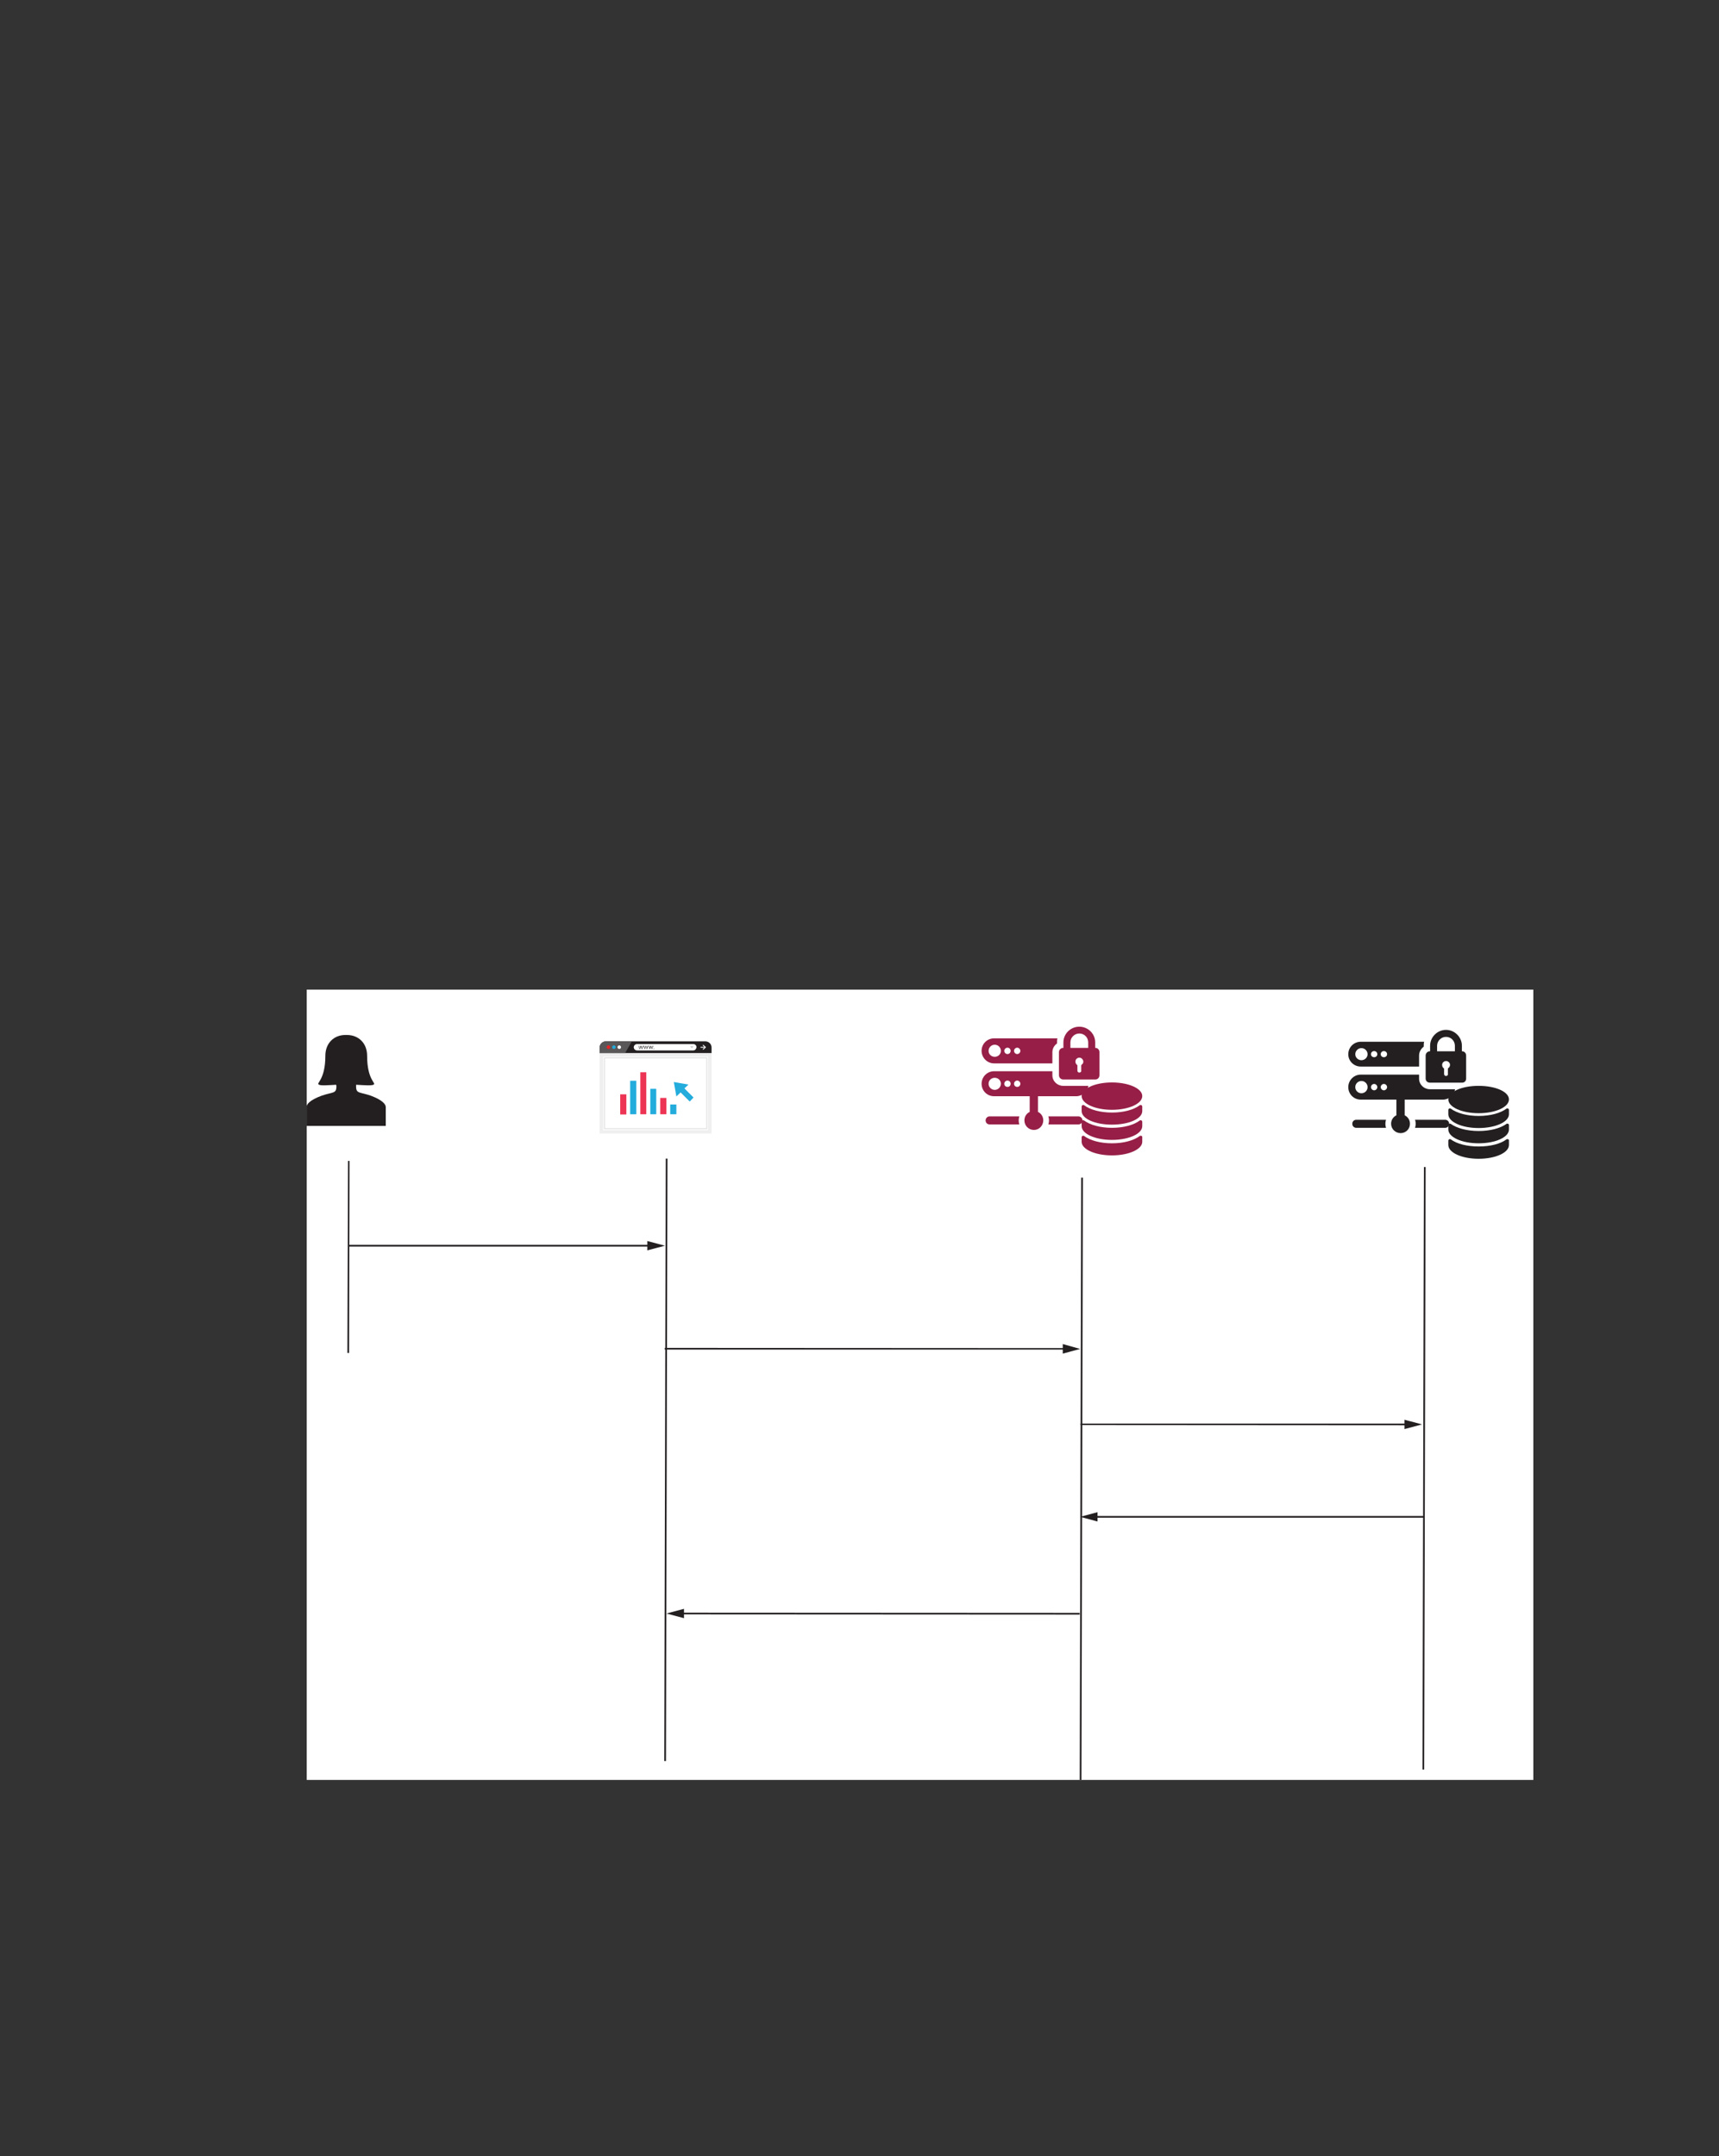 <?xml version="1.0" encoding="UTF-8" standalone="no"?>
<!DOCTYPE svg PUBLIC "-//W3C//DTD SVG 1.1//EN"
"http://www.w3.org/Graphics/SVG/1.1/DTD/svg11.dtd">
<svg viewBox="0 0 811 1017" version="1.1" xmlns="http://www.w3.org/2000/svg" xmlns:xlink="http://www.w3.org/1999/xlink">
<rect x="0" y="0" width="811" height="1017" fill="#333333" stroke="none"/>
<defs>
<clipPath id="c0_371"><path d="M144.7,839.6V466.8H723.4V839.6Z"/></clipPath>
<style type="text/css"><![CDATA[
.g0_371{
fill: #FFFFFF;
}
.g1_371{
fill: #231F20;
}
.g2_371{
fill: #5A5758;
}
.g3_371{
fill: #EFEFEF;
}
.g4_371{
fill: #DFDFDF;
}
.g5_371{
fill: #EC2224;
}
.g6_371{
fill: #23ACDC;
}
.g7_371{
fill: #C9C9C8;
}
.g8_371{
fill: #ED3454;
}
.g9_371{
fill: #961E47;
}
]]></style>
</defs>
<path d="M144.7,839.6H723.4V466.8H144.7Z" class="g0_371"/>
<path d="M335.7,496.8v-2.7c0,-1.6,-1.3,-2.9,-3,-2.9H285.9c-1.6,0,-3,1.3,-3,2.9v2.7h52.8Z" class="g1_371"/>
<path d="M294.9,496.8h-12v-2.7c0,-1.6,1.4,-2.9,3,-2.9h12.2l-3.2,5.6Z" class="g2_371"/>
<path d="M283.7,533.9h51.2V497.6H283.7Z" class="g0_371"/>
<path d="M334,498.4v34.7H284.6V498.4H334m1.7,-1.6H282.9v37.9h52.8Z" class="g3_371"/>
<path d="M333.2,499.2v33H285.4v-33h47.8m.4,-.4H285v33.8h48.6Z" class="g4_371"/>
<path d="M287.9,494c0,.4,-.3,.8,-.8,.8c-.5,0,-.9,-.4,-.9,-.8c0,-.5,.4,-.9,.9,-.9c.5,0,.8,.4,.8,.9Z" class="g5_371"/>
<path d="M290.5,494c0,.4,-.4,.8,-.9,.8c-.4,0,-.8,-.4,-.8,-.8c0,-.5,.4,-.9,.8,-.9c.5,0,.9,.4,.9,.9Z" class="g6_371"/>
<path d="M293,494c0,.4,-.4,.8,-.8,.8c-.5,0,-.9,-.4,-.9,-.8c0,-.5,.4,-.9,.9,-.9c.4,0,.8,.4,.8,.9Z" class="g0_371"/>
<path d="M327.1,495.5H300.5c-.8,0,-1.5,-.7,-1.5,-1.5c0,-.8,.7,-1.5,1.5,-1.5h26.6c.8,0,1.5,.6,1.5,1.5c-.1,.8,-.7,1.5,-1.5,1.5Z" class="g0_371"/>
<path d="M301.5,493.3l.2,.8c.1,.1,.1,.3,.1,.5h.1c0,-.2,0,-.4,.1,-.5l.2,-.8h.3l.2,.8c.1,.2,.1,.3,.1,.5h.1c0,-.2,0,-.3,.1,-.5l.2,-.8h.3l-.5,1.5h-.3l-.2,-.7c-.1,-.1,-.1,-.3,-.1,-.5c-.1,.2,-.1,.4,-.2,.5l-.2,.7h-.3l-.4,-1.5h.2Z" class="g1_371"/>
<path d="M303.9,493.3l.2,.8c0,.1,.1,.3,.1,.5c.1,-.2,.1,-.4,.2,-.5l.2,-.8h.2l.3,.8c0,.2,.1,.3,.1,.5c0,-.2,.1,-.3,.1,-.5l.2,-.8h.3l-.5,1.5h-.2l-.2,-.7c-.1,-.2,-.1,-.3,-.2,-.5c0,.2,-.1,.3,-.1,.5l-.3,.7h-.2l-.5,-1.5h.3Z" class="g1_371"/>
<path d="M306.3,493.3l.2,.8c0,.1,.1,.3,.1,.5c0,-.2,.1,-.4,.1,-.5l.3,-.8h.2l.2,.8c.1,.2,.1,.3,.2,.5c0,-.2,.1,-.3,.1,-.5l.2,-.8h.3l-.5,1.5h-.2l-.3,-.7c0,-.1,-.1,-.3,-.1,-.5c0,.2,-.1,.4,-.1,.5l-.3,.7h-.2l-.5,-1.5h.3Z" class="g1_371"/>
<path d="M308.3,494.7l.2,-.2l.2,.2l-.2,.2l-.2,-.2Z" class="g1_371"/>
<path d="M330.5,494.2h2.3v-.4h-2.3Z" class="g0_371"/>
<path d="M331.5,493.1l.3,-.3l1.3,1.2l-1.3,1.2l-.3,-.3l1,-.9l-1,-.9Z" class="g0_371"/>
<path d="M327.2,493.5l-.8,1l-.8,-1h1.6Z" class="g7_371"/>
<path d="M311.5,525.6h2.9v-7.7h-2.9Z" class="g8_371"/>
<path d="M316.2,525.6h2.9V521h-2.9Z" class="g6_371"/>
<path d="M306.8,525.6h2.8v-12h-2.8Z" class="g6_371"/>
<path d="M302.1,525.6h2.8V505.8h-2.8Z" class="g8_371"/>
<path d="M297.3,525.6h2.9V509.8h-2.9Z" class="g6_371"/>
<path d="M292.6,525.7h2.9v-9.5h-2.9Z" class="g8_371"/>
<path d="M324.8,511.6l-6.9,-1.2l1.2,6.8l2,-1.9l4.3,4.3l1.8,-1.9l-4.3,-4.3l1.9,-1.8Z" class="g6_371"/>
<path clip-path="url(#c0_371)" d="M175.1,516.9C169.7,515,168,516,168,512.5c0,-.2,0,-.5,0,-.8h.3c3.6,.2,7.2,.5,8,-.1c1.2,-.8,-3.1,-2.2,-3.1,-13.6c0,-5.7,-3.8,-9.8,-9.6,-9.8h-.2q-.1,0,-.1,0H163c-5.7,0,-9.5,4.1,-9.5,9.8c0,11.4,-4.4,12.8,-3.1,13.6c.8,.6,4.3,.3,8,.1h.2c.1,.3,.1,.6,.1,.8c0,3.5,-1.7,2.5,-7.1,4.4c-5.4,2,-7,4,-7,5.3c0,1.4,0,8.9,0,8.9H182c0,0,0,-7.5,0,-8.9c0,-1.3,-1.6,-3.3,-6.9,-5.3Z" class="g1_371"/>
<path d="M642,503.1h27.5v-5.2c0,-1.7,.9,-3.2,2.2,-4.2v-.4c0,-.7,0,-1.3,.2,-1.9H642c-3.3,0,-5.9,2.6,-5.9,5.9c0,3.2,2.6,5.8,5.9,5.8Zm10.9,-7.3c.8,0,1.5,.6,1.5,1.5c0,.8,-.7,1.4,-1.5,1.4c-.8,0,-1.5,-.6,-1.5,-1.4c0,-.9,.7,-1.5,1.5,-1.5Zm-4.6,0c.8,0,1.5,.6,1.5,1.5c0,.8,-.7,1.4,-1.5,1.4c-.8,0,-1.5,-.6,-1.5,-1.4c0,-.9,.7,-1.5,1.5,-1.5Zm-6,-1.4c1.6,0,2.9,1.3,2.9,2.9c0,1.5,-1.3,2.8,-2.9,2.8c-1.6,0,-2.9,-1.3,-2.9,-2.8c0,-1.6,1.3,-2.9,2.9,-2.9Z" class="g1_371"/>
<path d="M653.6,530.1c0,-.7,.1,-1.3,.3,-1.9h-14c-1.1,0,-1.9,.8,-1.9,1.9c0,1.1,.8,1.9,1.9,1.9h14c-.2,-.6,-.3,-1.2,-.3,-1.9Z" class="g1_371"/>
<path d="M683.7,530.1c0,-1.1,-.9,-1.9,-1.9,-1.9H667.6c.2,.6,.3,1.2,.3,1.9c0,.7,-.1,1.3,-.3,1.9h14.2c1,0,1.9,-.8,1.9,-1.9Z" class="g1_371"/>
<path d="M674.6,510.7h15.2c1.1,0,1.9,-.8,1.9,-1.9V497.9c0,-1.1,-.8,-2,-1.9,-2h-.1v-2.6c0,-4.1,-3.4,-7.5,-7.5,-7.5c-4.1,0,-7.5,3.4,-7.5,7.5v2.6h-.1c-1.1,0,-2,.9,-2,2v10.9c0,1.1,.9,1.9,2,1.9Zm8.7,-6.9c-.1,.1,-.2,.2,-.2,.4c0,.8,0,1.6,0,2.4c.1,.3,-.1,.7,-.4,.8c-.7,.4,-1.4,-.1,-1.4,-.8c0,-.8,0,-1.6,0,-2.4c0,-.1,0,-.2,-.2,-.3c-.7,-.6,-.9,-1.5,-.6,-2.3c.4,-.8,1.2,-1.2,2,-1.1c.9,.2,1.6,.9,1.6,1.8c0,.6,-.3,1.2,-.8,1.5ZM678,493.3c0,-2.3,1.9,-4.2,4.2,-4.2c2.4,0,4.2,1.9,4.2,4.2v2.6H678v-2.6Z" class="g1_371"/>
<path d="M642,518.7h16.8v7.4c-1.5,.7,-2.5,2.2,-2.5,4c0,2.4,2,4.4,4.5,4.4c2.4,0,4.4,-1.9,4.4,-4.4c0,-1.8,-1,-3.3,-2.5,-4v-7.4h18c2.9,0,5.3,-2.1,5.8,-4.9H674.6c-2.8,0,-5.1,-2.2,-5.1,-5v-1.9H642c-3.3,0,-5.9,2.7,-5.9,5.9c0,3.3,2.6,5.9,5.9,5.9Zm10.9,-7.4c.8,0,1.5,.7,1.5,1.5c0,.8,-.7,1.5,-1.5,1.5c-.8,0,-1.5,-.7,-1.5,-1.5c0,-.8,.7,-1.5,1.5,-1.5Zm-4.6,0c.8,0,1.5,.7,1.5,1.5c0,.8,-.7,1.5,-1.5,1.5c-.8,0,-1.5,-.7,-1.5,-1.5c0,-.8,.7,-1.5,1.5,-1.5Zm-6,-1.4c1.6,0,2.9,1.3,2.9,2.9c0,1.6,-1.3,2.9,-2.9,2.9c-1.6,0,-2.9,-1.3,-2.9,-2.9c0,-1.6,1.3,-2.9,2.9,-2.9Z" class="g1_371"/>
<path d="M711.5,537.4c-.3,-.1,-.6,-.1,-.7,0c-2.9,2.2,-7.7,3.4,-13.2,3.4c-5.4,0,-10.3,-1.2,-13.2,-3.4c-.3,-.1,-.6,-.1,-.7,0c-.3,.2,-.4,.4,-.4,.6v2.1c0,3.6,6.3,6.5,14.3,6.5c8,0,14.3,-2.9,14.3,-6.5V538c0,-.3,-.1,-.6,-.4,-.6Z" class="g1_371"/>
<path d="M711.5,522.9c-.3,-.1,-.6,-.1,-.7,0c-2.9,2.2,-7.7,3.5,-13.2,3.5c-5.4,0,-10.3,-1.3,-13.2,-3.5c-.3,-.1,-.6,-.1,-.7,0c-.3,.2,-.4,.5,-.4,.6v2.1c0,3.6,6.3,6.5,14.3,6.5c8,0,14.3,-2.9,14.3,-6.5v-2.1c0,-.1,-.1,-.4,-.4,-.6Z" class="g1_371"/>
<path d="M697.6,525.1c8,0,14.3,-2.9,14.3,-6.5c0,-3.6,-6.3,-6.4,-14.3,-6.4c-8,0,-14.3,2.8,-14.3,6.4c0,3.6,6.3,6.5,14.3,6.5Z" class="g1_371"/>
<path d="M711.5,530.1c-.3,-.1,-.6,-.1,-.7,0c-2.9,2.1,-7.7,3.4,-13.2,3.4c-5.4,0,-10.3,-1.3,-13.2,-3.4c-.3,-.1,-.6,-.1,-.7,0c-.3,.1,-.4,.4,-.4,.6v2.1c0,3.6,6.3,6.5,14.3,6.5c8,0,14.3,-2.9,14.3,-6.5v-2.1c0,-.2,-.1,-.5,-.4,-.6Z" class="g1_371"/>
<path d="M469,501.6h27.5v-5.3c0,-1.7,.9,-3.2,2.2,-4.1v-.5c0,-.6,0,-1.3,.2,-1.9H469c-3.3,0,-5.9,2.6,-5.9,5.9c0,3.2,2.6,5.9,5.9,5.9Zm10.9,-7.4c.8,0,1.5,.7,1.5,1.5c0,.8,-.7,1.5,-1.5,1.5c-.8,0,-1.5,-.7,-1.5,-1.5c0,-.8,.7,-1.5,1.5,-1.5Zm-4.6,0c.9,0,1.5,.7,1.5,1.5c0,.8,-.6,1.5,-1.5,1.5c-.8,0,-1.5,-.7,-1.5,-1.5c0,-.8,.7,-1.5,1.5,-1.5Zm-6,-1.4c1.6,0,2.9,1.3,2.9,2.9c0,1.6,-1.3,2.8,-2.9,2.8c-1.6,0,-2.9,-1.2,-2.9,-2.8c0,-1.6,1.3,-2.9,2.9,-2.9Z" class="g9_371"/>
<path d="M480.6,528.5c0,-.6,.1,-1.3,.3,-1.9h-14c-1.1,0,-1.9,.9,-1.9,1.9c0,1.1,.8,1.9,1.9,1.9h14c-.2,-.6,-.3,-1.2,-.3,-1.9Z" class="g9_371"/>
<path d="M510.7,528.5c0,-1,-.9,-1.9,-1.9,-1.9H494.6c.2,.6,.3,1.3,.3,1.9c0,.7,-.1,1.3,-.3,1.9h14.2c1,0,1.9,-.8,1.9,-1.9Z" class="g9_371"/>
<path d="M501.6,509.2h15.2c1.1,0,1.9,-.9,1.9,-2V496.3c0,-1.1,-.8,-2,-1.9,-2h-.1v-2.6c0,-4.1,-3.4,-7.4,-7.5,-7.4c-4.1,0,-7.5,3.3,-7.5,7.4v2.6h-.1c-1.1,0,-2,.9,-2,2v10.9c0,1.1,.9,2,2,2Zm8.7,-7c-.1,.2,-.2,.3,-.2,.4c0,.8,0,1.6,0,2.4c.1,.4,-.1,.7,-.4,.8c-.7,.4,-1.4,-.1,-1.4,-.8c0,-.8,0,-1.6,0,-2.4c0,-.1,0,-.2,-.2,-.3c-.7,-.6,-.9,-1.5,-.6,-2.3c.4,-.8,1.2,-1.2,2,-1.1c.9,.2,1.6,1,1.6,1.9c0,.6,-.3,1.1,-.8,1.4ZM505,491.7c0,-2.3,1.9,-4.2,4.2,-4.2c2.4,0,4.2,1.9,4.2,4.2v2.6H505v-2.6Z" class="g9_371"/>
<path d="M469,517.1h16.8v7.4c-1.5,.7,-2.5,2.2,-2.5,4c0,2.5,2,4.5,4.5,4.5c2.4,0,4.4,-2,4.4,-4.5c0,-1.8,-1,-3.3,-2.5,-4v-7.4h18c2.9,0,5.3,-2.1,5.8,-4.9H501.6c-2.8,0,-5.1,-2.2,-5.1,-5v-1.9H469c-3.3,0,-5.9,2.7,-5.9,5.9c0,3.3,2.6,5.9,5.9,5.9Zm10.9,-7.4c.8,0,1.5,.7,1.5,1.5c0,.9,-.7,1.5,-1.5,1.5c-.8,0,-1.5,-.6,-1.5,-1.5c0,-.8,.7,-1.5,1.5,-1.5Zm-4.6,0c.9,0,1.5,.7,1.5,1.5c0,.9,-.6,1.5,-1.5,1.5c-.8,0,-1.5,-.6,-1.5,-1.5c0,-.8,.7,-1.5,1.5,-1.5Zm-6,-1.3c1.6,0,2.9,1.2,2.9,2.8c0,1.6,-1.3,2.9,-2.9,2.9c-1.6,0,-2.9,-1.3,-2.9,-2.9c0,-1.6,1.3,-2.8,2.9,-2.8Z" class="g9_371"/>
<path d="M538.5,535.8c-.3,-.1,-.6,-.1,-.7,0c-2.9,2.2,-7.7,3.5,-13.2,3.5c-5.4,0,-10.3,-1.3,-13.2,-3.5c-.3,-.1,-.6,-.1,-.7,0c-.3,.2,-.4,.5,-.4,.6v2.2c0,3.5,6.3,6.4,14.3,6.4c8,0,14.3,-2.9,14.3,-6.4v-2.2c0,-.3,-.1,-.6,-.4,-.6Z" class="g9_371"/>
<path d="M538.5,521.3c-.3,-.1,-.6,-.1,-.7,0c-2.9,2.2,-7.7,3.5,-13.2,3.5c-5.4,0,-10.3,-1.3,-13.2,-3.5c-.3,-.1,-.6,-.1,-.7,0c-.3,.2,-.4,.5,-.4,.6v2.2c0,3.6,6.3,6.4,14.3,6.4c8,0,14.3,-2.8,14.3,-6.4v-2.2c0,-.1,-.1,-.4,-.4,-.6Z" class="g9_371"/>
<path d="M524.6,523.5c8,0,14.3,-2.9,14.3,-6.5c0,-3.5,-6.3,-6.4,-14.3,-6.4c-8,0,-14.3,2.9,-14.3,6.4c0,3.6,6.3,6.5,14.3,6.5Z" class="g9_371"/>
<path d="M538.5,528.5c-.3,-.1,-.6,-.1,-.7,0c-2.9,2.2,-7.7,3.5,-13.2,3.5c-5.4,0,-10.3,-1.3,-13.2,-3.5c-.3,-.1,-.6,-.1,-.7,0c-.3,.2,-.4,.4,-.4,.6v2.1c0,3.6,6.3,6.5,14.3,6.5c8,0,14.3,-2.9,14.3,-6.5v-2.1c0,-.2,-.1,-.4,-.4,-.6Z" class="g9_371"/>
<path d="M164.2,547.6l-.3,90.6h.8l.2,-90.6Z" class="g1_371"/>
<path d="M314.1,546.5l-.7,284.2h.8l.7,-284.2Z" class="g1_371"/>
<path d="M671.8,550.5l-.7,284.2h.8l.7,-284.2Z" class="g1_371"/>
<path clip-path="url(#c0_371)" d="M510.1,555.5l-.7,284.1h.8l.7,-284.1Z" class="g1_371"/>
<path d="M164.2,588H306.9v-.8H164.2Z" class="g1_371"/>
<path d="M305.4,589.8l8.3,-2.2l-8.3,-2.2v4.4Z" class="g1_371"/>
<path d="M313.6,636.6H502.9v-.7l-189.3,-.1Z" class="g1_371"/>
<path d="M501.4,638.5l8.2,-2.2L501.4,634v4.5Z" class="g1_371"/>
<path d="M509.8,672.2l154.3,.1v-.8H509.8Z" class="g1_371"/>
<path d="M662.6,674.1l8.3,-2.2l-8.3,-2.2v4.4Z" class="g1_371"/>
<path d="M671.9,715.1H516.3v.8H671.9Z" class="g1_371"/>
<path d="M517.8,713.3l-8.2,2.2l8.2,2.2v-4.4Z" class="g1_371"/>
<path d="M509.4,760.8l-188.2,-.1v.8l188.2,.1Z" class="g1_371"/>
<path d="M322.7,758.9l-8.3,2.2l8.3,2.2v-4.4Z" class="g1_371"/>
</svg>